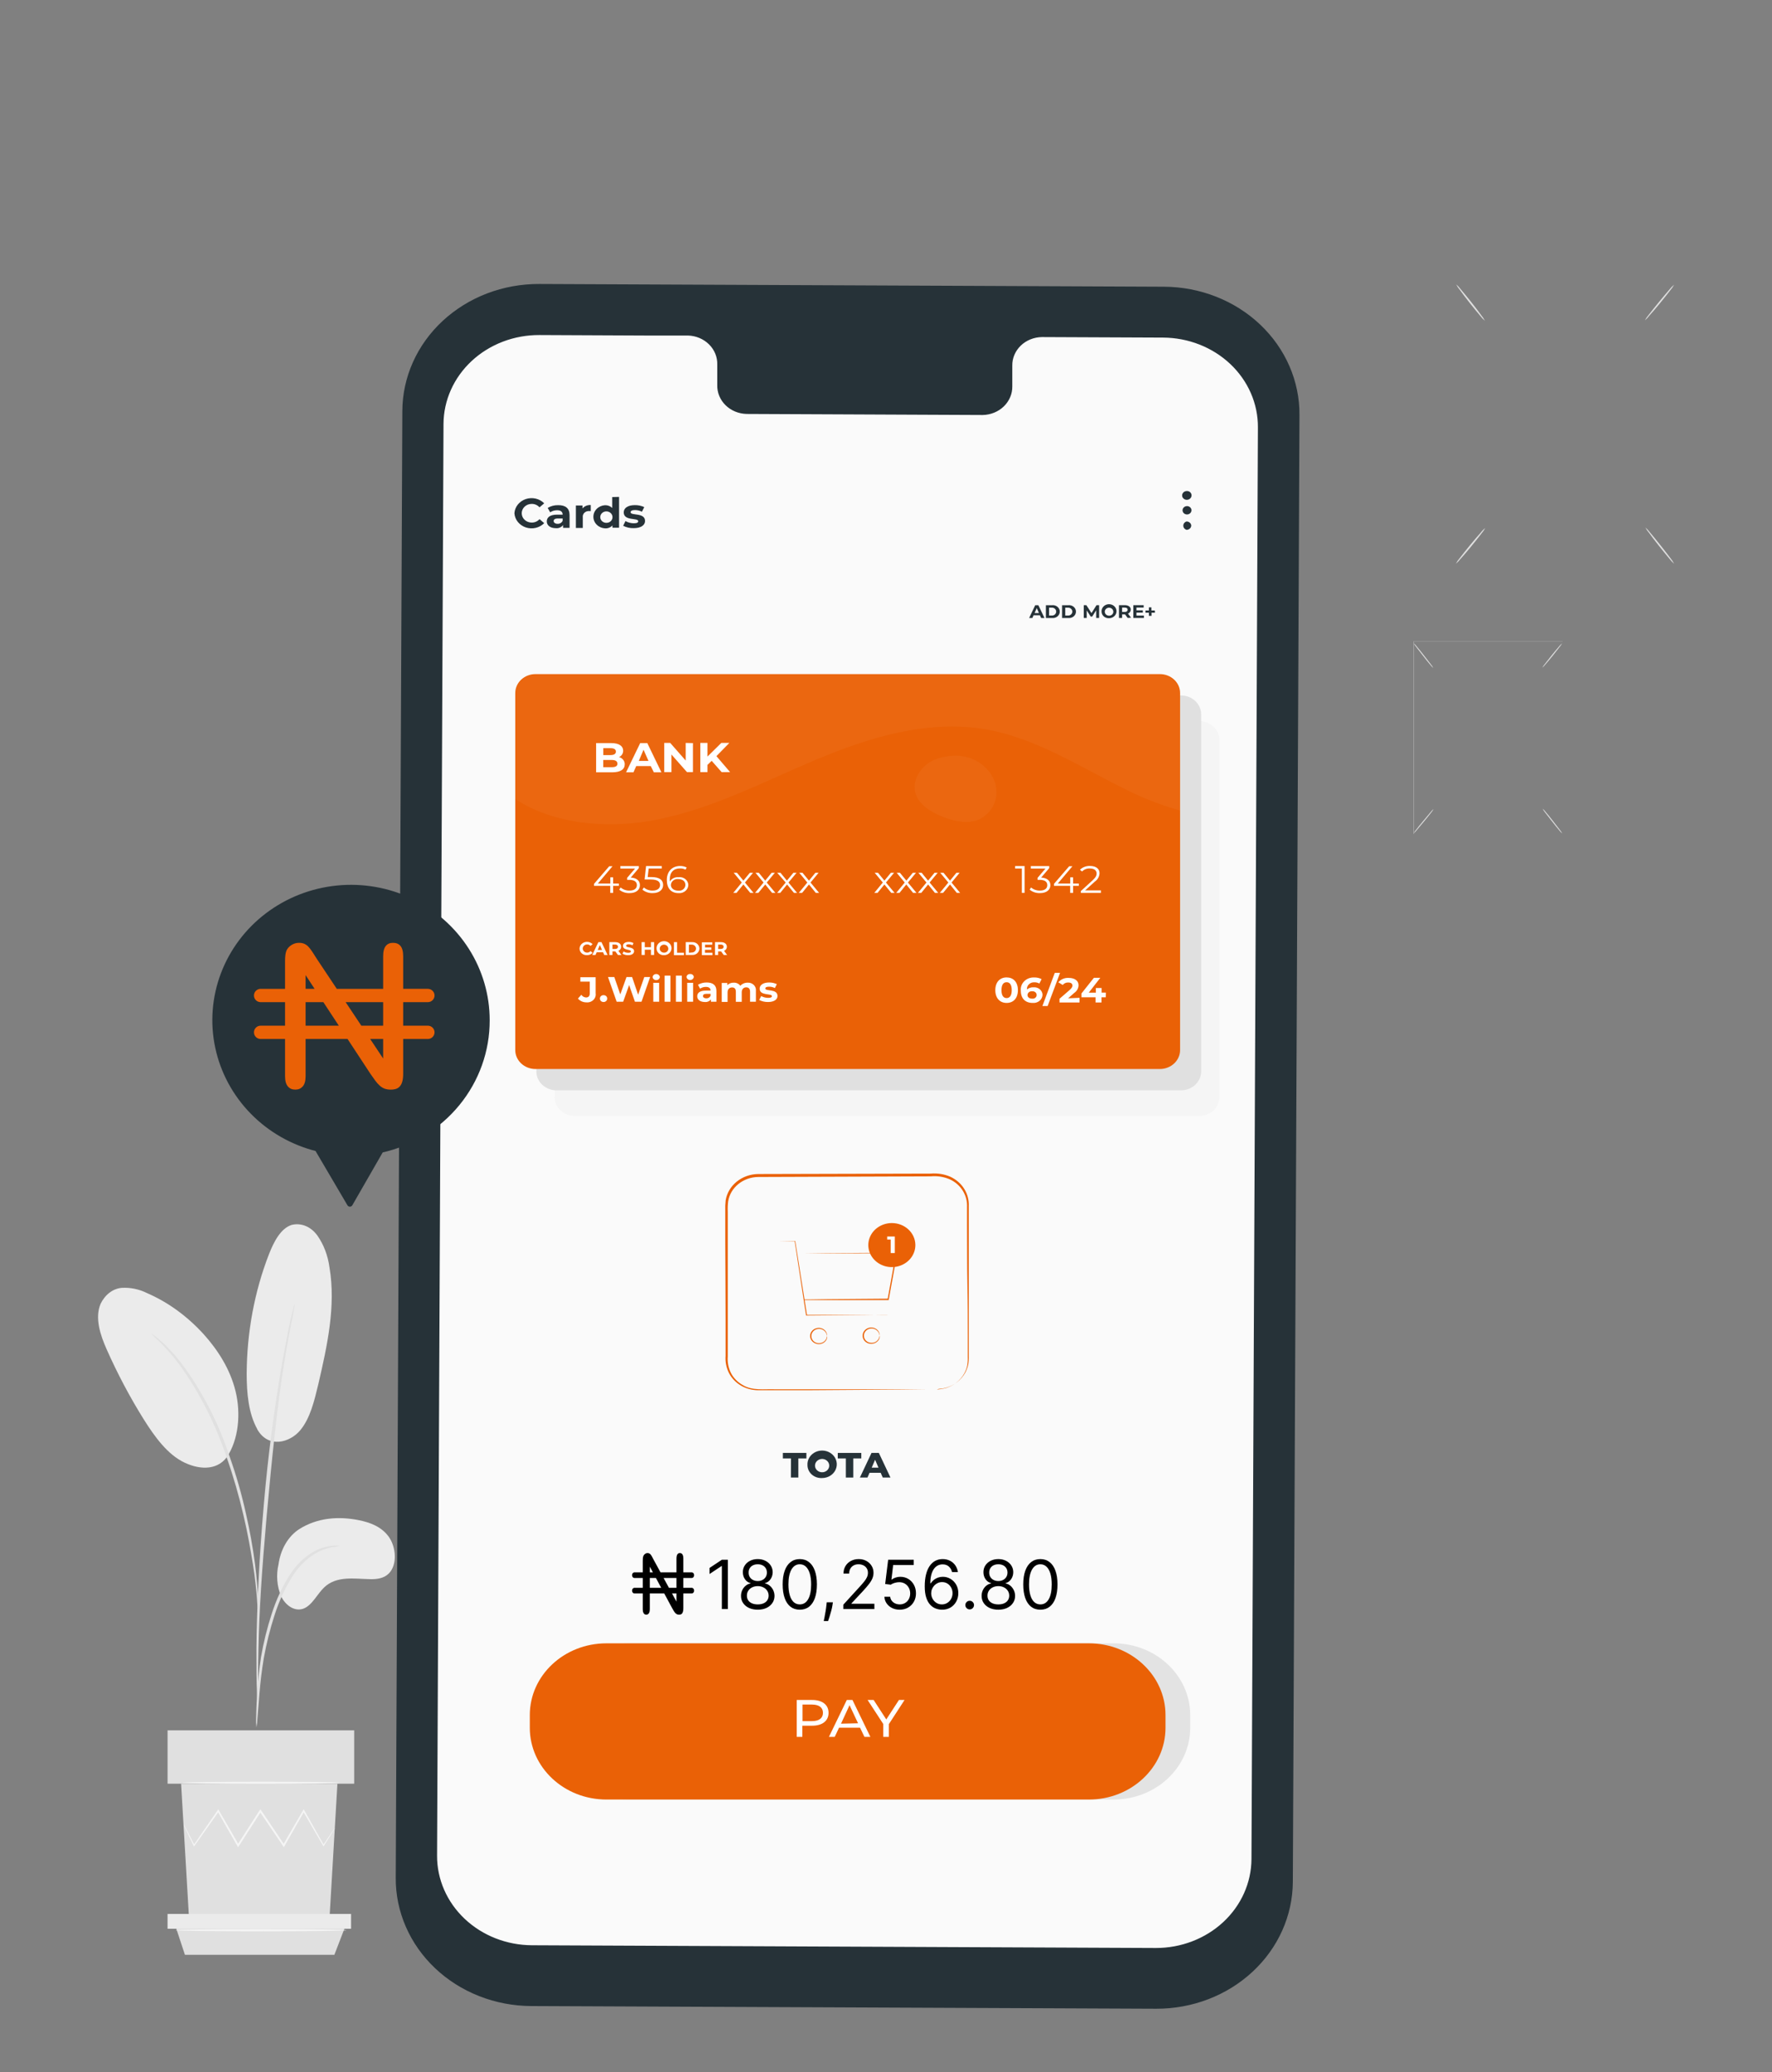 <svg width="314" height="367" viewBox="0 0 314 367" fill="none" xmlns="http://www.w3.org/2000/svg">
<rect x="0" y="0" width="314" height="367" fill="#808080" stroke="none"/>
<g clip-path="url(#clip0_4_431)">
<path d="M276.904 147.721H250.484V113.605H276.904V147.721ZM250.528 147.721H276.904V113.629H250.528V147.721Z" fill="#E0E0E0"/>
<path d="M254.039 143.294C253.906 143.546 253.748 143.776 253.568 143.979C253.254 144.383 252.82 144.928 252.312 145.535C251.803 146.141 251.382 146.655 251.056 147.028C250.892 147.248 250.706 147.442 250.503 147.604C250.637 147.355 250.795 147.128 250.974 146.927C251.282 146.523 251.715 145.978 252.23 145.371C252.745 144.764 253.166 144.251 253.486 143.877C253.649 143.655 253.835 143.458 254.039 143.294Z" fill="#E0E0E0"/>
<path d="M273.343 143.232C273.547 143.402 273.734 143.601 273.902 143.823C274.222 144.204 274.662 144.741 275.158 145.379C275.654 146.017 276.063 146.538 276.364 146.935C276.54 147.142 276.696 147.374 276.829 147.627C276.625 147.463 276.439 147.267 276.276 147.044C275.949 146.655 275.51 146.118 275.02 145.488C274.53 144.858 274.109 144.329 273.808 143.932C273.631 143.722 273.475 143.487 273.343 143.232Z" fill="#E0E0E0"/>
<path d="M273.293 118.266C273.432 118.017 273.592 117.788 273.77 117.581C274.078 117.176 274.511 116.632 274.995 116.025C275.478 115.418 275.931 114.905 276.251 114.523C276.419 114.305 276.606 114.112 276.81 113.948C276.671 114.196 276.511 114.426 276.333 114.632C276.025 115.037 275.592 115.582 275.108 116.188C274.624 116.795 274.172 117.309 273.852 117.682C273.684 117.903 273.497 118.098 273.293 118.266Z" fill="#E0E0E0"/>
<path d="M253.988 118.328C253.788 118.156 253.602 117.957 253.436 117.737C253.109 117.355 252.67 116.819 252.18 116.181C251.69 115.543 251.275 115.021 250.974 114.625C250.797 114.418 250.641 114.186 250.509 113.932C250.71 114.098 250.893 114.294 251.056 114.516C251.382 114.897 251.822 115.441 252.312 116.072C252.801 116.702 253.216 117.231 253.517 117.628C253.699 117.834 253.857 118.069 253.988 118.328Z" fill="#E0E0E0"/>
<path d="M263.189 93.533C262.983 93.897 262.747 94.233 262.485 94.537C262.033 95.128 261.399 95.929 260.683 96.801C259.967 97.672 259.314 98.45 258.799 99.002C258.553 99.325 258.277 99.61 257.976 99.85C258.176 99.483 258.41 99.146 258.673 98.847C259.125 98.255 259.766 97.446 260.482 96.575C261.198 95.704 261.857 94.926 262.366 94.373C262.609 94.049 262.885 93.766 263.189 93.533Z" fill="#E0E0E0"/>
<path d="M291.562 93.44C291.862 93.687 292.136 93.979 292.378 94.311C292.855 94.871 293.502 95.657 294.205 96.544C294.909 97.431 295.537 98.24 295.983 98.839C296.241 99.144 296.468 99.486 296.661 99.858C296.366 99.608 296.094 99.318 295.851 98.995C295.374 98.434 294.727 97.641 294.023 96.754C293.32 95.867 292.686 95.05 292.24 94.42C291.985 94.126 291.757 93.797 291.562 93.44Z" fill="#E0E0E0"/>
<path d="M291.486 56.741C291.682 56.368 291.917 56.029 292.183 55.73C292.642 55.139 293.276 54.337 293.992 53.466C294.708 52.595 295.361 51.817 295.845 51.264C296.092 50.948 296.366 50.663 296.661 50.416C296.463 50.788 296.229 51.128 295.964 51.428C295.512 52.019 294.877 52.82 294.161 53.692C293.446 54.563 292.786 55.349 292.277 55.893C292.039 56.211 291.774 56.495 291.486 56.741Z" fill="#E0E0E0"/>
<path d="M263.132 56.827C262.835 56.58 262.563 56.29 262.322 55.963C261.838 55.403 261.191 54.61 260.488 53.723C259.785 52.836 259.163 52.027 258.717 51.389C258.458 51.086 258.228 50.747 258.033 50.377C258.331 50.621 258.603 50.911 258.843 51.241C259.32 51.801 259.973 52.587 260.677 53.474C261.38 54.361 262.008 55.178 262.454 55.808C262.711 56.113 262.939 56.455 263.132 56.827Z" fill="#E0E0E0"/>
<path d="M52.991 270.87C56.225 268.801 60.031 268.536 63.623 269.268C65.551 269.664 67.56 270.38 68.873 272.177C70.185 273.975 70.436 277.125 68.929 278.674C68.031 279.592 66.781 279.732 65.62 279.708C62.806 279.669 59.685 279.055 57.456 281.155C56.2 282.346 55.321 284.337 53.788 284.921C52.256 285.504 50.598 284.4 49.807 282.727C49.074 280.984 48.913 278.958 49.355 277.071C49.535 275.761 49.957 274.52 50.587 273.444C51.218 272.369 52.041 271.488 52.991 270.87Z" fill="#EBEBEB"/>
<path d="M45.58 253.155C47.558 256.648 51.402 255.489 53.185 253.357C54.969 251.226 55.697 248.129 56.407 245.173C57.971 238.428 59.547 231.356 58.385 224.486C58.106 222.403 57.367 220.456 56.25 218.861C55.686 218.074 54.965 217.485 54.159 217.153C53.353 216.822 52.491 216.758 51.659 216.97C49.725 217.601 48.519 219.958 47.646 222.191C45.084 228.795 43.741 236.024 43.715 243.352C43.715 246.76 44.029 250.354 45.599 253.155" fill="#EBEBEB"/>
<path d="M40.148 258.173C42.296 255.015 42.704 250.393 41.749 246.457C40.795 242.52 38.609 239.136 36.148 236.389C33.217 233.157 29.803 230.668 26.1 229.061C24.669 228.347 23.131 228.023 21.591 228.111C20.824 228.17 20.081 228.458 19.424 228.951C18.768 229.445 18.218 230.128 17.823 230.943C16.768 233.441 17.779 236.467 18.871 238.933C20.8 243.291 23.003 247.453 25.459 251.381C27.437 254.532 29.698 257.644 32.706 259.068C35.714 260.492 38.842 260.328 40.437 257.738" fill="#EBEBEB"/>
<path d="M45.448 305.935C45.551 305.412 45.61 304.878 45.624 304.34C45.718 303.188 45.831 301.734 45.97 300.006C46.143 297.87 46.405 295.746 46.755 293.642C47.221 291.079 47.851 288.566 48.639 286.127C49.41 283.695 50.452 281.409 51.735 279.335C52.783 277.645 54.121 276.266 55.653 275.297C56.69 274.657 57.803 274.229 58.95 274.029C59.375 274.01 59.796 273.932 60.206 273.796C59.774 273.745 59.339 273.745 58.906 273.796C57.717 273.909 56.553 274.286 55.471 274.908C53.858 275.846 52.443 277.236 51.339 278.969C49.999 281.074 48.917 283.412 48.13 285.909C47.323 288.38 46.693 290.934 46.246 293.541C45.914 295.67 45.686 297.821 45.561 299.983C45.448 301.827 45.411 303.321 45.386 304.348C45.362 304.878 45.383 305.41 45.448 305.935Z" fill="#E0E0E0"/>
<path d="M45.687 302.597C45.726 302.341 45.739 302.079 45.725 301.819C45.725 301.267 45.725 300.567 45.725 299.711C45.725 297.875 45.725 295.229 45.8 291.931C45.932 285.388 46.384 278.347 47.263 268.42C48.099 259.084 49.21 248.192 50.403 241.151C50.654 239.548 50.912 238.101 51.151 236.833C51.389 235.565 51.571 234.499 51.779 233.589L52.124 231.628C52.18 231.393 52.214 231.15 52.224 230.904C52.133 231.124 52.063 231.356 52.017 231.597C51.892 232.126 51.728 232.795 51.527 233.62C51.326 234.444 51.1 235.518 50.868 236.809C50.636 238.101 50.322 239.517 50.045 241.12C48.583 249.474 47.484 257.92 46.755 266.42C45.875 276.371 45.499 285.427 45.442 291.985C45.442 295.268 45.442 297.921 45.536 299.765C45.58 300.629 45.612 301.321 45.643 301.874C45.634 302.116 45.648 302.359 45.687 302.597Z" fill="#E0E0E0"/>
<path d="M45.725 285.123C45.773 284.391 45.773 283.654 45.725 282.922C45.656 281.506 45.499 279.459 45.178 276.946C44.79 274.013 44.268 271.109 43.615 268.248C42.846 264.73 41.864 261.289 40.675 257.955C38.63 251.808 35.7 246.172 32.028 241.322C31.393 240.49 30.716 239.711 30 238.988C29.686 238.661 29.409 238.334 29.133 238.078L28.348 237.408C27.875 236.961 27.373 236.563 26.847 236.218C26.759 236.358 28.97 237.969 31.758 241.664C35.309 246.548 38.161 252.147 40.192 258.22C41.357 261.533 42.343 264.937 43.144 268.412C43.91 271.609 44.4 274.55 44.808 277.024C45.216 279.498 45.392 281.537 45.517 282.937C45.54 283.671 45.609 284.402 45.725 285.123Z" fill="#E0E0E0"/>
<path d="M32.091 315.94L33.504 339.926H58.379L59.792 315.94H32.091Z" fill="#E0E0E0"/>
<path d="M62.762 306.487H29.692V315.94H62.762V306.487Z" fill="#E0E0E0"/>
<path d="M29.692 339.008V341.629H31.243H62.21V339.008H29.692Z" fill="#EBEBEB"/>
<path d="M32.769 346.243L31.243 341.629H61.029L59.252 346.243H32.769Z" fill="#E0E0E0"/>
<path d="M59.327 323.782C59.327 323.782 59.327 323.86 59.214 324L58.844 324.615L57.393 326.949L57.33 327.05L57.267 326.941L53.706 320.841H53.914L50.403 326.995L50.297 327.182L50.171 327.003L46.02 320.88H46.258L46.026 321.238L42.308 327.011L42.189 327.205L42.076 327.003L38.566 320.857H38.773L34.452 326.956L34.377 327.065L34.314 326.941C33.749 325.758 33.297 324.809 32.964 324.124L32.618 323.346C32.576 323.263 32.54 323.174 32.512 323.082C32.512 323.082 32.568 323.152 32.656 323.315L33.039 324.039L34.458 326.801H34.327C35.432 325.198 36.876 323.105 38.572 320.631L38.678 320.476L38.779 320.647L42.315 326.762H42.076L45.788 320.981L46.014 320.631L46.133 320.445L46.252 320.623L50.397 326.762H50.165L53.706 320.639L53.807 320.46L53.914 320.639L57.393 326.809H57.267C57.895 325.867 58.41 325.12 58.775 324.568L59.183 323.992C59.271 323.837 59.321 323.774 59.327 323.782Z" fill="#F5F5F5"/>
<path d="M60.137 315.784C60.137 315.893 53.907 315.979 46.221 315.979C38.534 315.979 32.298 315.893 32.298 315.784C32.298 315.675 38.528 315.59 46.221 315.59C53.914 315.59 60.137 315.652 60.137 315.784Z" fill="#F5F5F5"/>
<path d="M61.393 341.886C61.393 341.995 54.623 342.081 46.265 342.081C37.906 342.081 31.136 341.995 31.136 341.886C31.136 341.777 37.912 341.699 46.265 341.699C54.617 341.699 61.393 341.785 61.393 341.886Z" fill="#F5F5F5"/>
<path d="M204.877 355.798L94.14 355.322C90.97 355.309 87.833 354.711 84.91 353.562C81.987 352.414 79.334 350.737 77.104 348.628C74.873 346.519 73.109 344.019 71.912 341.272C70.715 338.524 70.108 335.583 70.127 332.616L71.294 72.781C71.309 69.816 71.947 66.882 73.173 64.147C74.398 61.413 76.188 58.931 78.439 56.843C80.689 54.756 83.357 53.104 86.29 51.981C89.224 50.859 92.364 50.288 95.533 50.301L206.278 50.785C209.447 50.801 212.582 51.402 215.503 52.553C218.424 53.703 221.074 55.381 223.301 57.49C225.529 59.6 227.291 62.099 228.486 64.846C229.681 67.593 230.286 70.533 230.266 73.499L229.091 333.334C229.057 339.316 226.489 345.042 221.949 349.253C217.41 353.465 211.27 355.819 204.877 355.798Z" fill="#263238"/>
<path d="M206.086 59.797L184.616 59.704C183.915 59.715 183.224 59.855 182.582 60.117C181.939 60.378 181.358 60.755 180.872 61.227C180.386 61.699 180.004 62.256 179.747 62.866C179.491 63.476 179.366 64.128 179.38 64.783V68.427C179.402 69.75 178.863 71.027 177.882 71.979C176.901 72.931 175.556 73.48 174.143 73.507L132.287 73.32C131.587 73.302 130.898 73.156 130.258 72.89C129.619 72.623 129.042 72.241 128.56 71.766C128.079 71.291 127.702 70.731 127.451 70.119C127.201 69.508 127.082 68.856 127.1 68.201V64.557C127.134 63.234 126.607 61.952 125.633 60.991C124.66 60.03 123.32 59.469 121.906 59.431H114.352L95.566 59.345C93.347 59.336 91.147 59.736 89.093 60.522C87.038 61.308 85.17 62.465 83.593 63.928C82.017 65.39 80.764 67.128 79.905 69.044C79.047 70.959 78.6 73.014 78.59 75.091L77.448 328.683C77.43 332.875 79.192 336.901 82.345 339.877C85.499 342.854 89.787 344.536 94.266 344.554L204.785 345.038C209.267 345.055 213.573 343.406 216.756 340.453C219.939 337.501 221.739 333.486 221.761 329.292L222.904 75.7C222.917 73.621 222.492 71.561 221.654 69.637C220.816 67.713 219.58 65.962 218.018 64.485C216.456 63.008 214.598 61.834 212.551 61.03C210.503 60.225 208.307 59.806 206.086 59.797Z" fill="#FAFAFA"/>
<path d="M211.139 87.716C211.147 87.874 211.104 88.03 211.015 88.164C210.926 88.298 210.796 88.404 210.642 88.468C210.487 88.531 210.316 88.55 210.15 88.52C209.984 88.49 209.832 88.415 209.713 88.302C209.595 88.19 209.515 88.047 209.485 87.891C209.456 87.736 209.477 87.576 209.546 87.432C209.616 87.288 209.73 87.167 209.875 87.086C210.019 87.004 210.187 86.965 210.355 86.975C210.564 86.977 210.763 87.056 210.91 87.195C211.057 87.333 211.139 87.521 211.139 87.716Z" fill="#263238"/>
<path d="M211.131 90.385C211.131 90.531 211.084 90.674 210.997 90.796C210.91 90.918 210.786 91.013 210.642 91.069C210.497 91.126 210.338 91.14 210.184 91.112C210.03 91.083 209.889 91.012 209.778 90.909C209.668 90.805 209.592 90.673 209.562 90.529C209.531 90.385 209.547 90.236 209.607 90.101C209.667 89.965 209.768 89.85 209.898 89.768C210.029 89.687 210.182 89.643 210.338 89.643C210.549 89.643 210.75 89.721 210.899 89.86C211.047 89.999 211.131 90.188 211.131 90.385Z" fill="#263238"/>
<path d="M211.089 93.069C211.089 93.276 211.001 93.474 210.845 93.62C210.688 93.767 210.476 93.849 210.255 93.849C210.088 93.798 209.943 93.698 209.84 93.565C209.737 93.432 209.682 93.272 209.682 93.108C209.682 92.943 209.737 92.783 209.84 92.65C209.943 92.517 210.088 92.418 210.255 92.366C210.463 92.365 210.663 92.437 210.817 92.567C210.971 92.697 211.068 92.876 211.089 93.069Z" fill="#263238"/>
<path d="M212.498 127.721H101.861C99.881 127.721 98.276 129.223 98.276 131.076V194.311C98.276 196.164 99.881 197.666 101.861 197.666H212.498C214.478 197.666 216.083 196.164 216.083 194.311V131.076C216.083 129.223 214.478 127.721 212.498 127.721Z" fill="#F5F5F5"/>
<path d="M209.263 123.18H98.626C96.646 123.18 95.041 124.682 95.041 126.535V189.769C95.041 191.622 96.646 193.124 98.626 193.124H209.263C211.243 193.124 212.848 191.622 212.848 189.769V126.535C212.848 124.682 211.243 123.18 209.263 123.18Z" fill="#E0E0E0"/>
<path d="M184.274 108.979H183.148L182.94 109.463H182.365L183.44 107.2H183.999L185.083 109.463H184.491L184.274 108.979ZM184.099 108.581L183.715 107.715L183.332 108.581H184.099Z" fill="#263238"/>
<path d="M185.333 107.2H186.433C186.604 107.181 186.777 107.196 186.941 107.244C187.105 107.293 187.256 107.373 187.385 107.48C187.513 107.587 187.616 107.718 187.686 107.865C187.757 108.011 187.793 108.17 187.793 108.331C187.793 108.492 187.757 108.651 187.686 108.798C187.616 108.944 187.513 109.076 187.385 109.182C187.256 109.289 187.105 109.37 186.941 109.418C186.777 109.466 186.604 109.481 186.433 109.463H185.333V107.2ZM186.408 109.033C186.607 109.033 186.798 108.959 186.939 108.828C187.08 108.696 187.159 108.517 187.159 108.331C187.159 108.145 187.08 107.966 186.939 107.835C186.798 107.703 186.607 107.629 186.408 107.629H185.9V109.033H186.408Z" fill="#263238"/>
<path d="M188.201 107.2H189.302C189.472 107.181 189.645 107.196 189.809 107.244C189.973 107.293 190.124 107.373 190.253 107.48C190.381 107.587 190.484 107.718 190.555 107.865C190.625 108.011 190.661 108.17 190.661 108.331C190.661 108.492 190.625 108.651 190.555 108.798C190.484 108.944 190.381 109.076 190.253 109.182C190.124 109.289 189.973 109.37 189.809 109.418C189.645 109.466 189.472 109.481 189.302 109.463H188.201V107.2ZM189.268 109.033C189.467 109.033 189.658 108.959 189.799 108.828C189.94 108.696 190.019 108.517 190.019 108.331C190.019 108.145 189.94 107.966 189.799 107.835C189.658 107.703 189.467 107.629 189.268 107.629H188.76V109.033H189.268Z" fill="#263238"/>
<path d="M194.246 109.455V108.097L193.529 109.213H193.279L192.57 108.128V109.455H192.045V107.192H192.504L193.412 108.596L194.305 107.192H194.763V109.455H194.246Z" fill="#263238"/>
<path d="M195.197 108.331C195.182 108.083 195.246 107.837 195.383 107.624C195.519 107.411 195.72 107.241 195.961 107.136C196.201 107.031 196.47 106.996 196.732 107.036C196.994 107.076 197.237 107.188 197.43 107.358C197.623 107.529 197.757 107.749 197.814 107.992C197.872 108.234 197.851 108.487 197.753 108.718C197.655 108.949 197.486 109.147 197.266 109.286C197.047 109.426 196.788 109.501 196.522 109.501C196.352 109.51 196.182 109.486 196.022 109.431C195.862 109.376 195.716 109.291 195.592 109.182C195.468 109.072 195.369 108.941 195.301 108.794C195.233 108.648 195.198 108.49 195.197 108.331ZM197.281 108.331C197.278 108.191 197.231 108.056 197.145 107.941C197.06 107.826 196.94 107.738 196.801 107.686C196.663 107.635 196.51 107.623 196.364 107.652C196.218 107.681 196.085 107.75 195.98 107.85C195.876 107.95 195.805 108.076 195.777 108.214C195.749 108.351 195.765 108.493 195.823 108.622C195.881 108.751 195.978 108.861 196.103 108.938C196.227 109.015 196.373 109.057 196.522 109.057C196.624 109.059 196.725 109.042 196.819 109.006C196.914 108.97 196.999 108.916 197.07 108.848C197.141 108.78 197.197 108.699 197.233 108.61C197.269 108.521 197.286 108.426 197.281 108.331Z" fill="#263238"/>
<path d="M199.824 109.455L199.357 108.823H198.84V109.455H198.282V107.192H199.324C199.974 107.192 200.375 107.504 200.375 107.972C200.376 108.124 200.33 108.272 200.243 108.4C200.155 108.527 200.03 108.628 199.883 108.69L200.425 109.416L199.824 109.455ZM199.299 107.613H198.84V108.394H199.299C199.641 108.394 199.808 108.245 199.808 107.996C199.808 107.746 199.641 107.621 199.299 107.621V107.613Z" fill="#263238"/>
<path d="M202.701 109.041V109.455H200.825V107.192H202.659V107.613H201.383V108.105H202.509V108.511H201.383V109.033L202.701 109.041Z" fill="#263238"/>
<path d="M204.66 108.526H204.052V109.08H203.585V108.526H202.984V108.136H203.585V107.582H204.027V108.136H204.635L204.66 108.526Z" fill="#263238"/>
<path d="M91.155 90.907C91.192 90.35 91.402 89.814 91.761 89.368C92.12 88.921 92.611 88.583 93.174 88.396C93.737 88.209 94.346 88.181 94.925 88.315C95.505 88.449 96.029 88.74 96.433 89.152L95.6 89.862C95.433 89.668 95.222 89.513 94.983 89.408C94.743 89.302 94.481 89.249 94.216 89.253C93.747 89.253 93.297 89.427 92.966 89.738C92.634 90.048 92.448 90.469 92.448 90.907C92.448 91.346 92.634 91.767 92.966 92.077C93.297 92.387 93.747 92.561 94.216 92.561C94.481 92.565 94.743 92.512 94.983 92.407C95.222 92.301 95.433 92.146 95.6 91.953L96.433 92.663C96.029 93.074 95.505 93.365 94.925 93.499C94.346 93.634 93.737 93.606 93.174 93.419C92.611 93.231 92.12 92.894 91.761 92.447C91.402 92.001 91.192 91.465 91.155 90.907Z" fill="#263238"/>
<path d="M100.928 91.227V93.498H99.777V92.999C99.636 93.192 99.441 93.346 99.213 93.444C98.985 93.541 98.733 93.579 98.484 93.552C97.484 93.552 96.892 93.037 96.892 92.351C96.892 91.664 97.426 91.157 98.718 91.157H99.702C99.702 90.665 99.385 90.377 98.718 90.377C98.278 90.374 97.849 90.502 97.492 90.743L97.05 89.963C97.597 89.635 98.236 89.466 98.885 89.479C100.194 89.456 100.928 90.026 100.928 91.227ZM99.702 92.242V91.836H98.868C98.293 91.836 98.109 92.031 98.109 92.296C98.109 92.561 98.376 92.78 98.81 92.78C99 92.788 99.188 92.74 99.347 92.644C99.507 92.547 99.631 92.407 99.702 92.242Z" fill="#263238"/>
<path d="M104.68 89.456V90.525H104.404C104.248 90.512 104.09 90.532 103.943 90.584C103.795 90.636 103.662 90.718 103.553 90.824C103.444 90.931 103.363 91.058 103.314 91.198C103.265 91.338 103.25 91.487 103.271 91.633V93.513H102.045V89.534H103.22V90.057C103.393 89.853 103.616 89.692 103.871 89.587C104.125 89.483 104.403 89.438 104.68 89.456Z" fill="#263238"/>
<path d="M109.699 88.013V93.474H108.532V93.069C108.368 93.244 108.163 93.382 107.933 93.471C107.703 93.561 107.454 93.599 107.206 93.584C106.649 93.552 106.126 93.322 105.744 92.941C105.361 92.561 105.148 92.058 105.148 91.535C105.148 91.013 105.361 90.51 105.744 90.13C106.126 89.749 106.649 89.519 107.206 89.487C107.443 89.478 107.68 89.517 107.9 89.6C108.12 89.684 108.318 89.81 108.482 89.971V88.044L109.699 88.013ZM108.532 91.508C108.514 91.312 108.435 91.124 108.306 90.969C108.176 90.814 108 90.697 107.801 90.634C107.602 90.57 107.387 90.562 107.183 90.611C106.979 90.66 106.794 90.764 106.652 90.909C106.51 91.055 106.416 91.236 106.382 91.43C106.348 91.625 106.375 91.825 106.461 92.005C106.546 92.185 106.686 92.338 106.862 92.445C107.039 92.552 107.246 92.609 107.456 92.608C107.607 92.61 107.756 92.582 107.894 92.526C108.032 92.47 108.156 92.388 108.257 92.284C108.359 92.18 108.436 92.057 108.483 91.923C108.531 91.79 108.547 91.648 108.532 91.508Z" fill="#263238"/>
<path d="M110.424 93.131L110.833 92.296C111.281 92.55 111.794 92.685 112.317 92.686C112.884 92.686 113.093 92.546 113.093 92.32C113.093 91.672 110.525 92.32 110.525 90.759C110.525 89.979 111.258 89.472 112.492 89.472C113.071 89.459 113.643 89.579 114.16 89.823L113.751 90.642C113.377 90.446 112.955 90.344 112.526 90.346C111.975 90.346 111.742 90.509 111.742 90.72C111.742 91.399 114.302 90.72 114.302 92.281C114.302 93.022 113.568 93.545 112.301 93.545C111.647 93.565 110.999 93.423 110.424 93.131Z" fill="#263238"/>
<path d="M140.158 258.325H138.724V257.35H142.893V258.325H141.467V261.712H140.149L140.158 258.325Z" fill="#263238"/>
<path d="M143.084 259.527C143.049 259.039 143.172 258.553 143.436 258.132C143.7 257.71 144.093 257.373 144.565 257.163C145.037 256.954 145.565 256.882 146.081 256.957C146.596 257.033 147.076 257.251 147.457 257.585C147.839 257.919 148.104 258.352 148.218 258.829C148.333 259.306 148.291 259.804 148.099 260.258C147.907 260.712 147.573 261.102 147.142 261.377C146.71 261.651 146.2 261.798 145.677 261.797C145.346 261.816 145.013 261.772 144.7 261.667C144.388 261.561 144.101 261.397 143.858 261.185C143.615 260.972 143.422 260.716 143.289 260.43C143.156 260.145 143.086 259.838 143.084 259.527ZM146.937 259.527C146.922 259.297 146.836 259.077 146.689 258.892C146.542 258.708 146.341 258.568 146.11 258.49C145.879 258.411 145.628 258.398 145.389 258.451C145.15 258.504 144.933 258.621 144.764 258.788C144.595 258.956 144.483 259.165 144.44 259.392C144.397 259.618 144.426 259.851 144.523 260.063C144.62 260.274 144.781 260.454 144.986 260.58C145.192 260.707 145.432 260.775 145.677 260.775C145.85 260.777 146.02 260.745 146.179 260.682C146.337 260.618 146.48 260.525 146.598 260.408C146.716 260.291 146.807 260.152 146.866 260.001C146.924 259.849 146.948 259.688 146.937 259.527Z" fill="#263238"/>
<path d="M149.888 258.325H148.454V257.35H152.623V258.325H151.197V261.712H149.888V258.325Z" fill="#263238"/>
<path d="M156.058 260.869H154.082L153.715 261.712H152.373L154.432 257.35H155.733L157.793 261.712H156.425L156.058 260.869ZM155.666 259.956L155.066 258.559L154.466 259.956H155.666Z" fill="#263238"/>
<g opacity="0.3">
<path opacity="0.3" d="M197.331 291.074H111.834C104.337 291.074 98.259 296.761 98.259 303.777V306.04C98.259 313.055 104.337 318.743 111.834 318.743H197.331C204.828 318.743 210.905 313.055 210.905 306.04V303.777C210.905 296.761 204.828 291.074 197.331 291.074Z" fill="black"/>
</g>
<path d="M192.954 291.074H107.456C99.959 291.074 93.882 296.761 93.882 303.777V306.04C93.882 313.055 99.959 318.743 107.456 318.743H192.954C200.451 318.743 206.528 313.055 206.528 306.04V303.777C206.528 296.761 200.451 291.074 192.954 291.074Z" fill="#EA6106"/>
<path d="M146.82 303.387C146.82 304.807 145.727 305.665 143.91 305.665H142.176V307.647H141.183V301.108H143.91C145.727 301.108 146.82 301.966 146.82 303.387ZM145.828 303.387C145.828 302.45 145.152 301.92 143.876 301.92H142.209V304.854H143.876C145.152 304.854 145.828 304.323 145.828 303.387Z" fill="white"/>
<path d="M152.398 306.016H148.679L147.912 307.647H146.886L150.055 301.108H151.055L154.232 307.647H153.182L152.398 306.016ZM152.048 305.236L150.539 302.029L149.029 305.306L152.048 305.236Z" fill="white"/>
<path d="M157.509 305.384V307.647H156.517V305.368L153.74 301.108H154.808L157.05 304.557L159.293 301.108H160.286L157.509 305.384Z" fill="white"/>
<path d="M165.997 246.129C166.524 246.094 167.047 246.01 167.556 245.88C168.998 245.444 170.196 244.494 170.892 243.234C171.124 242.802 171.295 242.343 171.4 241.869C171.487 241.34 171.517 240.804 171.492 240.269C171.492 239.141 171.492 237.915 171.492 236.594C171.492 233.949 171.492 230.945 171.425 227.629C171.358 224.313 171.383 220.669 171.358 216.759C171.358 215.784 171.358 214.793 171.358 213.779C171.406 212.78 171.149 211.789 170.616 210.923C170.072 210.033 169.252 209.317 168.265 208.871C167.22 208.431 166.07 208.256 164.93 208.364L134.388 208.473C133.079 208.48 131.816 208.926 130.828 209.729C129.851 210.521 129.212 211.615 129.027 212.811C128.954 213.412 128.931 214.017 128.96 214.621V216.447C128.96 217.664 128.96 218.874 128.96 220.068C128.96 224.843 128.96 229.431 128.96 233.855C128.96 236.048 128.96 238.194 128.96 240.269C128.877 241.271 129.069 242.275 129.518 243.188C129.97 244.059 130.679 244.79 131.561 245.294C133.296 246.387 135.43 245.997 137.348 246.075H142.918H159.735H164.305H165.497H165.897H165.497H164.305L159.735 246.129L142.918 246.246H137.348H134.38C133.319 246.247 132.278 245.977 131.37 245.466C130.426 244.929 129.667 244.149 129.185 243.219C128.705 242.262 128.495 241.206 128.576 240.152C128.576 238.077 128.576 235.931 128.576 233.738C128.576 229.345 128.535 224.734 128.518 219.951C128.518 218.757 128.518 217.547 128.518 216.33C128.518 215.729 128.518 215.113 128.518 214.504C128.495 213.879 128.517 213.254 128.585 212.632C128.79 211.341 129.482 210.162 130.536 209.308C131.603 208.441 132.966 207.959 134.38 207.95L164.913 207.872C166.104 207.769 167.303 207.96 168.39 208.426C169.441 208.908 170.312 209.675 170.892 210.626C171.451 211.549 171.72 212.602 171.667 213.662C171.667 214.668 171.667 215.667 171.667 216.642C171.667 220.544 171.667 224.188 171.667 227.512V236.477C171.667 237.796 171.667 239.021 171.667 240.152C171.688 240.701 171.649 241.25 171.55 241.791C171.43 242.275 171.249 242.744 171.008 243.188C170.645 243.828 170.148 244.392 169.546 244.848C168.945 245.304 168.251 245.642 167.506 245.841C167.122 245.939 166.728 245.996 166.331 246.012L165.997 246.129Z" fill="#EA6106"/>
<path d="M157.392 232.888H157.109H156.275L153.215 232.927L142.918 233.013H142.834V232.935C142.751 232.428 142.667 231.889 142.584 231.374C141.867 226.692 141.233 222.541 140.816 219.818L140.883 219.865H138.132H137.406C137.32 219.877 137.233 219.877 137.148 219.865H137.406H138.132L140.875 219.818H140.925V219.873C141.358 222.588 142.017 226.755 142.759 231.421C142.843 231.967 142.926 232.506 143.009 232.982L142.909 232.904H153.198H157.101L157.392 232.888Z" fill="#EA6106"/>
<path d="M142.484 230.165H142.768H143.601L146.703 230.118L157.384 230.032L157.292 230.102C157.601 228.417 157.926 226.599 158.268 224.71C158.451 223.743 158.618 222.791 158.785 221.886L158.885 221.987L146.294 222.026H141.55H142.559L146.286 221.979L158.876 221.878H158.985V221.979C158.818 222.892 158.651 223.844 158.468 224.812C158.126 226.7 157.793 228.518 157.484 230.204V230.274H157.409H146.728H142.559L142.484 230.165Z" fill="#EA6106"/>
<path d="M146.561 236.641C146.561 236.641 146.561 236.524 146.478 236.321C146.383 236.04 146.196 235.795 145.944 235.619C145.787 235.511 145.606 235.435 145.414 235.398C145.223 235.36 145.025 235.362 144.834 235.402C144.643 235.442 144.464 235.521 144.308 235.631C144.153 235.742 144.024 235.883 143.931 236.044C143.838 236.205 143.784 236.383 143.771 236.566C143.758 236.748 143.787 236.931 143.856 237.103C143.925 237.274 144.033 237.429 144.171 237.558C144.31 237.687 144.477 237.787 144.66 237.85C144.875 237.921 145.105 237.942 145.33 237.91C145.555 237.879 145.769 237.797 145.953 237.671C146.205 237.497 146.39 237.251 146.478 236.969C146.545 236.766 146.545 236.641 146.561 236.641C146.59 236.754 146.59 236.872 146.561 236.984C146.493 237.293 146.31 237.57 146.044 237.765C145.846 237.914 145.611 238.014 145.36 238.055C145.109 238.096 144.851 238.077 144.61 237.999C144.305 237.903 144.039 237.721 143.849 237.478C143.66 237.235 143.555 236.942 143.551 236.641C143.55 236.345 143.648 236.056 143.83 235.814C144.012 235.573 144.27 235.39 144.569 235.291C144.767 235.22 144.98 235.191 145.192 235.204C145.404 235.217 145.611 235.273 145.797 235.368C145.984 235.463 146.147 235.594 146.275 235.753C146.402 235.912 146.491 236.095 146.536 236.29C146.577 236.403 146.585 236.524 146.561 236.641Z" fill="#EA6106"/>
<path d="M155.875 236.579C155.875 236.579 155.875 236.454 155.791 236.251C155.698 235.972 155.511 235.728 155.258 235.556C155.072 235.431 154.856 235.351 154.629 235.322C154.402 235.293 154.172 235.318 153.957 235.393C153.699 235.487 153.477 235.652 153.321 235.867C153.164 236.081 153.081 236.335 153.082 236.594C153.083 236.853 153.17 237.106 153.329 237.318C153.489 237.53 153.714 237.691 153.974 237.78C154.187 237.854 154.417 237.877 154.643 237.847C154.869 237.817 155.083 237.735 155.266 237.609C155.517 237.428 155.703 237.181 155.8 236.898C155.858 236.696 155.858 236.579 155.875 236.579C155.904 236.689 155.904 236.804 155.875 236.914C155.807 237.223 155.623 237.5 155.358 237.694C155.134 237.869 154.861 237.98 154.572 238.013C154.282 238.047 153.989 238.003 153.726 237.885C153.462 237.768 153.241 237.583 153.087 237.351C152.933 237.119 152.853 236.851 152.856 236.579C152.856 236.282 152.954 235.992 153.136 235.749C153.318 235.506 153.576 235.322 153.874 235.221C154.114 235.139 154.373 235.117 154.625 235.155C154.878 235.193 155.115 235.291 155.316 235.439C155.583 235.634 155.769 235.91 155.841 236.22C155.884 236.335 155.896 236.458 155.875 236.579Z" fill="#EA6106"/>
<path d="M162.203 220.481C162.215 221.255 161.98 222.015 161.529 222.664C161.078 223.312 160.431 223.821 159.671 224.124C158.91 224.428 158.07 224.513 157.257 224.369C156.445 224.225 155.697 223.857 155.108 223.314C154.519 222.771 154.116 222.076 153.95 221.317C153.785 220.559 153.864 219.772 154.177 219.056C154.491 218.34 155.025 217.727 155.712 217.296C156.399 216.865 157.207 216.635 158.034 216.635C159.13 216.634 160.182 217.038 160.962 217.758C161.742 218.478 162.188 219.456 162.203 220.481Z" fill="#EA6106"/>
<path d="M158.56 219.014V221.948H157.834V219.561H157.209V219.014H158.56Z" fill="white"/>
<path d="M205.527 119.403H94.891C92.911 119.403 91.305 120.905 91.305 122.758V185.993C91.305 187.846 92.911 189.348 94.891 189.348H205.527C207.508 189.348 209.113 187.846 209.113 185.993V122.758C209.113 120.905 207.508 119.403 205.527 119.403Z" fill="#EA6106"/>
<path d="M110.7 135.384C110.7 136.281 109.941 136.796 108.49 136.796H105.63V131.623H108.332C109.716 131.623 110.425 132.161 110.425 132.965C110.43 133.2 110.364 133.432 110.235 133.634C110.105 133.836 109.916 133.999 109.691 134.104C109.989 134.179 110.25 134.347 110.433 134.579C110.617 134.812 110.71 135.095 110.7 135.384ZM106.906 132.52V133.745H108.173C108.799 133.745 109.14 133.534 109.14 133.129C109.14 132.723 108.799 132.52 108.173 132.52H106.906ZM109.407 135.259C109.407 134.822 109.049 134.611 108.39 134.611H106.898V135.891H108.39C109.057 135.891 109.416 135.703 109.416 135.259H109.407Z" fill="white"/>
<path d="M115.311 135.688H112.742L112.251 136.796H110.941L113.443 131.623H114.702L117.203 136.796H115.861L115.311 135.688ZM114.91 134.775L114.035 132.793L113.201 134.775H114.91Z" fill="white"/>
<path d="M122.79 131.623V136.765H121.739L118.979 133.643V136.765H117.704V131.591H118.762L121.506 134.712V131.591L122.79 131.623Z" fill="white"/>
<path d="M126.108 134.759L125.366 135.485V136.765H124.099V131.591H125.366V134.002L127.818 131.591H129.235L126.95 133.932L129.377 136.765H127.876L126.108 134.759Z" fill="white"/>
<path d="M109.666 156.904H108.649V158.152H108.132V156.904H105.263V156.553L107.956 153.431H108.54L105.939 156.498H108.148V155.398H108.649V156.498H109.666V156.904Z" fill="white"/>
<path d="M113.393 156.787C113.393 157.567 112.776 158.191 111.55 158.191C110.881 158.214 110.228 157.996 109.724 157.583L109.983 157.192C110.407 157.563 110.97 157.762 111.55 157.746C112.384 157.746 112.859 157.38 112.859 156.787C112.859 156.194 112.426 155.843 111.483 155.843H111.125V155.491L112.534 153.845H109.933V153.408H113.201V153.759L111.767 155.445C112.851 155.491 113.393 156.03 113.393 156.787Z" fill="white"/>
<path d="M117.503 156.755C117.503 157.536 116.895 158.191 115.661 158.191C114.991 158.214 114.338 157.996 113.835 157.583L114.093 157.192C114.514 157.563 115.075 157.762 115.652 157.746C116.486 157.746 116.97 157.348 116.97 156.771C116.97 156.194 116.561 155.78 115.302 155.78H114.227L114.485 153.4H117.262V153.837H114.944L114.769 155.351H115.419C116.92 155.351 117.503 155.913 117.503 156.755Z" fill="white"/>
<path d="M121.973 156.732C121.97 156.937 121.922 157.14 121.832 157.327C121.741 157.513 121.611 157.681 121.448 157.818C121.285 157.955 121.093 158.059 120.885 158.123C120.677 158.188 120.457 158.211 120.238 158.191C118.888 158.191 118.162 157.317 118.162 155.85C118.162 154.383 119.104 153.392 120.48 153.392C120.898 153.377 121.312 153.466 121.681 153.65L121.472 154.04C121.173 153.882 120.832 153.807 120.488 153.822C119.388 153.822 118.687 154.477 118.687 155.765C118.68 155.895 118.68 156.025 118.687 156.155C118.837 155.898 119.063 155.687 119.339 155.548C119.614 155.41 119.927 155.349 120.238 155.374C120.449 155.348 120.663 155.363 120.868 155.419C121.072 155.474 121.261 155.569 121.424 155.696C121.587 155.824 121.72 155.982 121.815 156.16C121.909 156.339 121.963 156.533 121.973 156.732ZM121.456 156.732C121.456 156.108 120.964 155.71 120.18 155.71C120.021 155.693 119.859 155.706 119.706 155.75C119.552 155.794 119.41 155.866 119.288 155.964C119.166 156.061 119.067 156.181 118.996 156.316C118.926 156.451 118.886 156.598 118.879 156.748C118.879 157.271 119.338 157.762 120.213 157.762C120.368 157.78 120.524 157.767 120.673 157.724C120.821 157.681 120.959 157.609 121.076 157.514C121.193 157.418 121.287 157.301 121.353 157.169C121.418 157.037 121.453 156.893 121.456 156.748V156.732Z" fill="white"/>
<path d="M132.945 158.152L131.728 156.662L130.511 158.152H129.935L131.445 156.318L130.002 154.586H130.586L131.728 155.983L132.879 154.586H133.446L132.003 156.318L133.529 158.152H132.945Z" fill="white"/>
<path d="M136.814 158.152L135.605 156.662L134.38 158.152H133.796L135.305 156.318L133.871 154.586H134.455L135.597 155.983L136.739 154.586H137.306L135.872 156.318L137.398 158.152H136.814Z" fill="white"/>
<path d="M140.691 158.152L139.474 156.662L138.257 158.152H137.715L139.224 156.318L137.715 154.586H138.298L139.441 155.983L140.591 154.586H141.158L139.716 156.318L141.242 158.152H140.691Z" fill="white"/>
<path d="M144.56 158.152L143.351 156.662L142.134 158.152H141.55L143.059 156.318L141.625 154.586H142.201L143.351 155.983L144.493 154.586H145.06L143.626 156.318L145.144 158.152H144.56Z" fill="white"/>
<path d="M157.934 158.152L156.717 156.662L155.5 158.152H154.924L156.433 156.318L154.991 154.586H155.575L156.717 155.983L157.868 154.586H158.435L156.992 156.318L158.518 158.152H157.934Z" fill="white"/>
<path d="M161.803 158.152L160.594 156.662L159.393 158.152H158.81L160.319 156.318L158.885 154.586H159.46L160.611 155.983L161.753 154.586H162.32L160.886 156.318L162.403 158.152H161.803Z" fill="white"/>
<path d="M165.672 158.152L164.463 156.662L163.246 158.152H162.662L164.171 156.318L162.729 154.586H163.312L164.455 155.983L165.605 154.586H166.164L164.73 156.318L166.256 158.152H165.672Z" fill="white"/>
<path d="M169.549 158.152L168.34 156.662L167.114 158.152H166.539L168.048 156.318L166.606 154.586H167.189L168.34 155.983L169.482 154.586H170.049L168.615 156.318L170.133 158.152H169.549Z" fill="white"/>
<path d="M181.556 153.4V158.152H181.072V153.837H179.88V153.4H181.556Z" fill="white"/>
<path d="M186.125 156.787C186.125 157.567 185.508 158.191 184.282 158.191C183.613 158.214 182.96 157.996 182.456 157.583L182.706 157.192C183.134 157.563 183.7 157.762 184.282 157.746C185.116 157.746 185.583 157.38 185.583 156.787C185.583 156.194 185.158 155.843 184.216 155.843H183.857V155.491L185.258 153.845H182.665V153.408H185.925V153.759L184.491 155.445C185.583 155.491 186.125 156.03 186.125 156.787Z" fill="white"/>
<path d="M191.169 156.904H190.152V158.152H189.635V156.904H186.767V156.553L189.46 153.431H190.036L187.442 156.498H189.644V155.398H190.152V156.498H191.169V156.904Z" fill="white"/>
<path d="M195.088 157.715V158.152H191.528V157.832L193.638 155.897C194.213 155.367 194.321 155.047 194.321 154.719C194.321 154.173 193.904 153.829 193.129 153.829C192.87 153.815 192.612 153.855 192.372 153.947C192.133 154.039 191.918 154.18 191.745 154.36L191.37 154.063C191.598 153.833 191.877 153.653 192.189 153.535C192.5 153.418 192.835 153.367 193.171 153.385C194.204 153.385 194.838 153.876 194.838 154.664C194.827 154.955 194.747 155.24 194.603 155.498C194.458 155.756 194.254 155.981 194.004 156.155L192.278 157.715H195.088Z" fill="white"/>
<path d="M102.695 168.015C102.706 167.769 102.795 167.531 102.95 167.332C103.106 167.133 103.322 166.982 103.57 166.898C103.818 166.814 104.086 166.802 104.342 166.862C104.598 166.922 104.828 167.051 105.005 167.235L104.646 167.547C104.573 167.462 104.481 167.394 104.375 167.348C104.269 167.302 104.154 167.279 104.038 167.282C103.832 167.282 103.635 167.358 103.489 167.494C103.344 167.63 103.262 167.815 103.262 168.007C103.262 168.2 103.344 168.384 103.489 168.52C103.635 168.656 103.832 168.733 104.038 168.733C104.155 168.734 104.27 168.71 104.376 168.662C104.481 168.615 104.574 168.546 104.646 168.46L105.005 168.772C104.883 168.907 104.729 169.014 104.555 169.085C104.382 169.155 104.193 169.187 104.004 169.178C103.836 169.186 103.667 169.162 103.508 169.108C103.35 169.053 103.205 168.969 103.082 168.86C102.96 168.751 102.862 168.62 102.796 168.475C102.729 168.33 102.695 168.173 102.695 168.015Z" fill="white"/>
<path d="M106.864 168.663H105.739L105.522 169.146H104.946L106.03 166.876H106.581L107.665 169.146H107.073L106.864 168.663ZM106.681 168.265L106.297 167.391L105.914 168.265H106.681Z" fill="white"/>
<path d="M109.499 169.146L109.032 168.514H108.532V169.146H107.973V166.876H109.015C109.666 166.876 110.074 167.196 110.074 167.703C110.075 167.855 110.028 168.004 109.939 168.132C109.85 168.259 109.723 168.36 109.574 168.421L110.116 169.146H109.499ZM108.974 167.305H108.532V168.085H108.99C109.332 168.085 109.507 167.937 109.507 167.695C109.507 167.453 109.316 167.305 108.974 167.305Z" fill="white"/>
<path d="M110.308 168.92L110.5 168.53C110.745 168.687 111.036 168.769 111.333 168.764C111.667 168.764 111.8 168.663 111.8 168.522C111.8 168.093 110.391 168.389 110.391 167.547C110.391 167.157 110.725 166.837 111.417 166.837C111.709 166.831 111.998 166.902 112.251 167.04L112.084 167.438C111.878 167.325 111.646 167.264 111.408 167.258C111.075 167.258 110.95 167.375 110.95 167.523C110.95 167.937 112.359 167.648 112.359 168.483C112.359 168.858 112.025 169.185 111.333 169.185C110.97 169.199 110.612 169.106 110.308 168.92Z" fill="white"/>
<path d="M115.911 166.876V169.146H115.352V168.218H114.252V169.146H113.693V166.876H114.252V167.773H115.352V166.876H115.911Z" fill="white"/>
<path d="M116.344 168.015C116.329 167.767 116.394 167.521 116.531 167.308C116.667 167.095 116.868 166.925 117.109 166.82C117.349 166.715 117.618 166.68 117.88 166.72C118.142 166.76 118.385 166.872 118.578 167.042C118.771 167.213 118.905 167.433 118.962 167.676C119.02 167.918 118.998 168.171 118.901 168.402C118.803 168.633 118.633 168.831 118.414 168.97C118.195 169.11 117.936 169.185 117.67 169.185C117.5 169.195 117.329 169.172 117.169 169.117C117.008 169.063 116.861 168.978 116.737 168.868C116.613 168.759 116.514 168.626 116.446 168.48C116.379 168.333 116.344 168.175 116.344 168.015ZM118.421 168.015C118.417 167.875 118.37 167.739 118.284 167.624C118.198 167.509 118.078 167.421 117.939 167.37C117.8 167.318 117.647 167.307 117.501 167.337C117.355 167.367 117.221 167.436 117.117 167.537C117.013 167.638 116.943 167.765 116.916 167.903C116.889 168.04 116.906 168.183 116.965 168.311C117.024 168.44 117.123 168.549 117.248 168.626C117.374 168.702 117.521 168.742 117.67 168.741C117.772 168.743 117.872 168.726 117.966 168.69C118.06 168.654 118.145 168.6 118.215 168.532C118.286 168.464 118.34 168.382 118.376 168.293C118.411 168.205 118.426 168.11 118.421 168.015Z" fill="white"/>
<path d="M119.421 166.876H119.98V168.756H121.197V169.185H119.421V166.876Z" fill="white"/>
<path d="M121.514 166.876H122.615C122.782 166.863 122.951 166.882 123.11 166.934C123.27 166.985 123.416 167.066 123.54 167.173C123.664 167.28 123.762 167.409 123.83 167.553C123.898 167.698 123.933 167.854 123.933 168.011C123.933 168.169 123.898 168.324 123.83 168.469C123.762 168.613 123.664 168.743 123.54 168.849C123.416 168.956 123.27 169.037 123.11 169.089C122.951 169.14 122.782 169.159 122.615 169.146H121.514V166.876ZM122.581 168.717C122.78 168.717 122.971 168.643 123.112 168.512C123.253 168.38 123.332 168.201 123.332 168.015C123.332 167.829 123.253 167.65 123.112 167.518C122.971 167.387 122.78 167.313 122.581 167.313H122.073V168.756L122.581 168.717Z" fill="white"/>
<path d="M126.25 168.756V169.178H124.374V166.907H126.208V167.328H124.933V167.82H126.041V168.233H124.916V168.756H126.25Z" fill="white"/>
<path d="M128.243 169.146L127.776 168.514H127.259V169.146H126.7V166.876H127.751C128.393 166.876 128.801 167.196 128.801 167.703C128.802 167.855 128.755 168.004 128.666 168.132C128.577 168.259 128.45 168.36 128.301 168.421L128.843 169.146H128.243ZM127.717 167.305H127.259V168.085H127.709C128.051 168.085 128.226 167.937 128.226 167.695C128.226 167.453 128.059 167.305 127.709 167.305H127.717Z" fill="white"/>
<path d="M102.412 176.871L103.012 176.2C103.1 176.336 103.222 176.451 103.367 176.534C103.512 176.616 103.676 176.665 103.846 176.676C104.279 176.676 104.505 176.434 104.505 175.958V173.875H102.837V173.095H105.547V175.927C105.582 176.142 105.563 176.362 105.493 176.569C105.422 176.776 105.301 176.965 105.14 177.121C104.979 177.277 104.781 177.397 104.562 177.47C104.344 177.543 104.11 177.568 103.879 177.542C103.596 177.541 103.317 177.48 103.063 177.364C102.809 177.248 102.586 177.079 102.412 176.871Z" fill="white"/>
<path d="M106.306 176.871C106.303 176.792 106.318 176.713 106.35 176.639C106.381 176.565 106.428 176.498 106.488 176.442C106.549 176.385 106.62 176.341 106.699 176.312C106.778 176.282 106.863 176.268 106.948 176.27C107.033 176.267 107.119 176.28 107.199 176.309C107.278 176.338 107.351 176.382 107.412 176.439C107.473 176.495 107.521 176.562 107.553 176.637C107.585 176.711 107.6 176.791 107.598 176.871C107.6 176.952 107.585 177.032 107.553 177.107C107.521 177.181 107.473 177.249 107.413 177.306C107.352 177.363 107.279 177.408 107.199 177.438C107.119 177.468 107.034 177.482 106.948 177.48C106.862 177.482 106.777 177.468 106.697 177.438C106.618 177.408 106.546 177.363 106.485 177.306C106.425 177.249 106.378 177.181 106.347 177.106C106.316 177.031 106.302 176.951 106.306 176.871Z" fill="white"/>
<path d="M115.202 173.063L113.676 177.433H112.509L111.483 174.476L110.425 177.433H109.274L107.74 173.063H108.857L109.916 176.138L111.017 173.063H112.009L113.076 176.185L114.168 173.063H115.202Z" fill="white"/>
<path d="M115.636 173.063C115.654 172.915 115.73 172.778 115.849 172.678C115.968 172.579 116.122 172.524 116.282 172.524C116.442 172.524 116.596 172.579 116.715 172.678C116.834 172.778 116.91 172.915 116.928 173.063C116.91 173.212 116.834 173.349 116.715 173.449C116.596 173.548 116.442 173.603 116.282 173.603C116.122 173.603 115.968 173.548 115.849 173.449C115.73 173.349 115.654 173.212 115.636 173.063ZM115.761 174.078H116.803V177.433H115.761V174.078Z" fill="white"/>
<path d="M117.77 172.806H118.804V177.433H117.77V172.806Z" fill="white"/>
<path d="M119.771 172.806H120.814V177.433H119.771V172.806Z" fill="white"/>
<path d="M121.647 173.063C121.649 172.987 121.668 172.912 121.702 172.843C121.737 172.774 121.786 172.712 121.847 172.661C121.908 172.611 121.98 172.573 122.057 172.549C122.135 172.526 122.217 172.518 122.298 172.525C122.377 172.518 122.457 172.525 122.533 172.548C122.609 172.571 122.68 172.607 122.74 172.656C122.8 172.705 122.849 172.765 122.883 172.833C122.918 172.9 122.937 172.973 122.94 173.048C122.922 173.196 122.846 173.334 122.727 173.433C122.608 173.533 122.453 173.588 122.294 173.588C122.134 173.588 121.98 173.533 121.861 173.433C121.741 173.334 121.666 173.196 121.647 173.048V173.063ZM121.773 174.078H122.815V177.433H121.773V174.078Z" fill="white"/>
<path d="M126.95 175.521V177.433H125.983V177.012C125.864 177.175 125.699 177.305 125.506 177.387C125.314 177.47 125.101 177.502 124.891 177.48C124.057 177.48 123.548 177.043 123.548 176.466C123.548 175.888 123.99 175.459 125.083 175.459H125.916C125.916 175.045 125.65 174.804 125.083 174.804C124.713 174.798 124.353 174.908 124.057 175.116L123.682 174.429C124.143 174.156 124.679 174.015 125.224 174.023C126.317 174.023 126.95 174.499 126.95 175.521ZM125.916 176.372V176.029H125.208C124.724 176.029 124.566 176.2 124.566 176.427C124.566 176.653 124.791 176.832 125.158 176.832C125.32 176.838 125.479 176.797 125.615 176.715C125.751 176.632 125.856 176.513 125.916 176.372Z" fill="white"/>
<path d="M133.946 175.513V177.433H132.912V175.662C132.912 175.116 132.645 174.881 132.228 174.881C131.811 174.881 131.436 175.162 131.436 175.763V177.449H130.394V175.677C130.394 175.131 130.152 174.897 129.719 174.897C129.285 174.897 128.926 175.178 128.926 175.779V177.464H127.893V174.109H128.885V174.491C129.028 174.348 129.203 174.234 129.397 174.159C129.591 174.084 129.8 174.048 130.01 174.054C130.241 174.044 130.47 174.089 130.676 174.186C130.882 174.283 131.058 174.429 131.186 174.608C131.345 174.432 131.545 174.29 131.77 174.194C131.995 174.099 132.24 174.051 132.487 174.054C132.69 174.044 132.893 174.075 133.082 174.146C133.271 174.217 133.441 174.326 133.58 174.465C133.72 174.604 133.824 174.77 133.888 174.951C133.951 175.132 133.971 175.324 133.946 175.513Z" fill="white"/>
<path d="M134.53 177.121L134.88 176.427C135.257 176.633 135.685 176.743 136.122 176.746C136.606 176.746 136.781 176.629 136.781 176.442C136.781 175.896 134.613 176.442 134.613 175.116C134.613 174.476 135.23 174.023 136.281 174.023C136.758 174.016 137.23 174.118 137.656 174.32L137.306 175.014C136.994 174.847 136.64 174.761 136.281 174.765C135.814 174.765 135.614 174.897 135.614 175.077C135.614 175.646 137.773 175.077 137.773 176.419C137.773 177.043 137.156 177.48 136.105 177.48C135.556 177.492 135.012 177.369 134.53 177.121Z" fill="white"/>
<path d="M176.37 175.381C176.37 173.937 177.203 173.126 178.371 173.126C179.538 173.126 180.372 173.906 180.372 175.381C180.372 176.856 179.538 177.644 178.371 177.644C177.203 177.644 176.37 176.824 176.37 175.381ZM179.28 175.381C179.28 174.39 178.913 173.976 178.371 173.976C177.829 173.976 177.462 174.39 177.462 175.381C177.462 176.372 177.837 176.785 178.371 176.785C178.904 176.785 179.28 176.372 179.28 175.381Z" fill="white"/>
<path d="M184.741 176.185C184.736 176.391 184.686 176.595 184.593 176.782C184.501 176.97 184.367 177.137 184.202 177.274C184.037 177.411 183.843 177.515 183.633 177.578C183.423 177.642 183.201 177.664 182.982 177.644C181.689 177.644 180.889 176.863 180.889 175.475C180.856 175.169 180.894 174.86 181 174.57C181.107 174.279 181.279 174.013 181.506 173.791C181.733 173.569 182.008 173.395 182.313 173.281C182.618 173.168 182.946 173.118 183.273 173.134C183.728 173.12 184.177 173.223 184.574 173.43L184.174 174.21C183.912 174.057 183.607 173.981 183.298 173.992C183.119 173.981 182.939 174.007 182.771 174.067C182.603 174.128 182.451 174.222 182.326 174.343C182.2 174.464 182.105 174.609 182.045 174.768C181.986 174.927 181.964 175.096 181.981 175.264C182.136 175.129 182.319 175.025 182.518 174.958C182.717 174.891 182.929 174.863 183.14 174.874C183.338 174.858 183.537 174.879 183.726 174.937C183.915 174.995 184.089 175.088 184.239 175.21C184.388 175.333 184.51 175.482 184.596 175.65C184.682 175.817 184.732 175.999 184.741 176.185ZM183.699 176.239C183.698 176.146 183.677 176.054 183.635 175.968C183.594 175.883 183.534 175.807 183.459 175.746C183.385 175.684 183.297 175.637 183.201 175.609C183.106 175.582 183.006 175.573 182.907 175.584C182.805 175.571 182.701 175.578 182.603 175.604C182.504 175.631 182.413 175.676 182.334 175.738C182.255 175.8 182.192 175.876 182.147 175.963C182.102 176.049 182.076 176.143 182.073 176.239C182.073 176.614 182.373 176.887 182.907 176.887C183.005 176.899 183.106 176.891 183.201 176.865C183.296 176.838 183.384 176.792 183.459 176.731C183.534 176.669 183.594 176.594 183.635 176.509C183.677 176.424 183.698 176.332 183.699 176.239Z" fill="white"/>
<path d="M186.909 172.314H187.843L185.641 178.19H184.716L186.909 172.314Z" fill="white"/>
<path d="M191.295 176.739V177.566H187.743V176.91L189.544 175.35C189.96 174.983 190.036 174.757 190.036 174.569C190.036 174.226 189.777 174.023 189.285 174.023C189.098 174.017 188.912 174.053 188.744 174.13C188.575 174.206 188.429 174.319 188.318 174.46L187.534 173.992C187.75 173.729 188.032 173.52 188.355 173.384C188.678 173.247 189.032 173.188 189.385 173.212C190.427 173.212 191.119 173.711 191.119 174.499C191.114 174.77 191.041 175.036 190.906 175.276C190.772 175.515 190.579 175.722 190.344 175.88L189.268 176.824L191.295 176.739Z" fill="white"/>
<path d="M195.947 176.645H195.188V177.566H194.138V176.645H191.636V175.966L193.838 173.196H194.972L192.929 175.826H194.188V174.999H195.205V175.818H195.964L195.947 176.645Z" fill="white"/>
<g opacity="0.2">
<path opacity="0.2" d="M176.395 138.856C175.938 137.317 174.919 135.977 173.517 135.068C172.114 134.158 170.415 133.737 168.715 133.878C167.644 133.934 166.591 134.167 165.605 134.564C163.179 135.579 161.486 138.271 162.27 140.643C162.929 142.578 164.938 143.811 166.931 144.622C168.924 145.434 171.458 146.034 173.518 145.129C174.49 144.647 175.293 143.913 175.832 143.015C176.37 142.117 176.62 141.093 176.553 140.065C176.542 139.658 176.489 139.253 176.395 138.856Z" fill="white"/>
</g>
<g opacity="0.2">
<path opacity="0.2" d="M205.252 119.403H95.191C94.678 119.403 94.17 119.498 93.696 119.682C93.222 119.866 92.791 120.136 92.429 120.476C92.066 120.815 91.779 121.219 91.584 121.663C91.388 122.107 91.288 122.583 91.289 123.063V141.524C98.234 146.066 107.781 146.861 116.253 145.207C126.258 143.249 135.272 138.473 144.602 134.556C153.932 130.639 164.121 127.534 174.168 129.094C183.657 130.616 191.745 136.117 200.316 140.237C203.134 141.6 206.082 142.713 209.121 143.561V123.063C209.121 122.099 208.715 121.174 207.991 120.489C207.266 119.804 206.282 119.413 205.252 119.403Z" fill="white"/>
</g>
<path d="M86.273 180.734C86.28 176.34 85.022 172.032 82.642 168.301C80.262 164.569 76.855 161.564 72.81 159.628C68.764 157.691 64.243 156.901 59.759 157.346C55.276 157.792 51.011 159.455 47.449 162.148C43.887 164.84 41.173 168.454 39.613 172.576C38.054 176.699 37.713 181.166 38.629 185.468C39.545 189.771 41.681 193.736 44.795 196.913C47.908 200.09 51.874 202.351 56.24 203.439L61.999 213.233L67.49 203.684C72.831 202.511 77.602 199.598 81.016 195.426C84.431 191.254 86.285 186.072 86.273 180.734Z" fill="#263238" stroke="#263238" stroke-linecap="round" stroke-linejoin="round"/>
<path d="M122.591 281.246H121.09V279.498H122.591C122.817 279.498 123 279.276 123 279.003C123 278.729 122.817 278.508 122.591 278.508H121.09V276.081C121.09 275.727 121.032 275.467 120.918 275.309C120.81 275.158 120.668 275.088 120.471 275.088C120.283 275.088 120.146 275.158 120.04 275.307C119.927 275.466 119.87 275.726 119.87 276.082V278.508H117.046L115.845 276.306C115.742 276.109 115.645 275.925 115.551 275.749C115.467 275.59 115.384 275.46 115.307 275.363C115.238 275.278 115.159 275.211 115.067 275.16C114.981 275.112 114.87 275.088 114.74 275.088C114.574 275.088 114.423 275.143 114.278 275.257C114.135 275.369 114.036 275.508 113.976 275.681C113.923 275.845 113.895 276.098 113.895 276.423V278.508H112.408C112.183 278.508 112 278.73 112 279.003C112 279.276 112.183 279.498 112.408 279.498H113.895V281.247H112.408C112.183 281.247 112 281.468 112 281.742C112 282.015 112.183 282.236 112.408 282.236H113.895V285.007C113.895 285.35 113.955 285.608 114.073 285.771C114.185 285.927 114.327 286 114.521 286C114.707 286 114.848 285.927 114.965 285.771C115.085 285.611 115.146 285.354 115.146 285.007V282.236H117.702L119.085 284.806C119.181 284.976 119.281 285.148 119.38 285.316C119.469 285.467 119.566 285.6 119.669 285.711C119.762 285.812 119.861 285.885 119.964 285.93C120.071 285.976 120.195 286 120.333 286C120.707 286 121.09 285.861 121.09 284.832V282.236H122.591C122.817 282.236 123 282.015 123 281.741C123 281.468 122.817 281.246 122.591 281.246ZM119.87 279.498V281.246H118.539L117.586 279.498H119.87ZM115.146 277.488L115.695 278.508H115.146V277.488ZM115.146 281.246V279.498H116.228L117.169 281.246H115.146ZM119.87 283.687L119.079 282.236H119.87V283.687Z" fill="black"/>
<path d="M75.812 181.673H71.443V177.507H75.812C76.468 177.507 77 176.979 77 176.328C77 175.676 76.468 175.148 75.812 175.148H71.443V169.367C71.443 168.523 71.275 167.903 70.944 167.526C70.629 167.167 70.215 167 69.642 167C69.095 167 68.697 167.166 68.388 167.523C68.061 167.9 67.895 168.521 67.895 169.367V175.149H59.678L56.184 169.902C55.885 169.434 55.604 168.995 55.331 168.574C55.085 168.195 54.845 167.886 54.619 167.655C54.419 167.451 54.19 167.293 53.923 167.172C53.671 167.058 53.35 167 52.971 167C52.487 167 52.048 167.132 51.628 167.402C51.212 167.669 50.924 168 50.748 168.412C50.594 168.804 50.513 169.405 50.513 170.181V175.149H46.188C45.532 175.149 45 175.676 45 176.328C45 176.98 45.532 177.507 46.188 177.507H50.513V181.674H46.188C45.532 181.674 45 182.202 45 182.854C45 183.505 45.532 184.032 46.188 184.032H50.513V190.633C50.513 191.452 50.686 192.066 51.03 192.455C51.356 192.827 51.77 192.999 52.333 192.999C52.875 192.999 53.286 192.826 53.627 192.454C53.976 192.072 54.152 191.46 54.152 190.634V184.032H61.588L65.611 190.156C65.891 190.561 66.18 190.969 66.468 191.37C66.728 191.73 67.011 192.047 67.311 192.312C67.58 192.551 67.869 192.726 68.169 192.834C68.478 192.944 68.84 193 69.241 193C70.329 193 71.443 192.669 71.443 190.217V184.032H75.811C76.468 184.032 77 183.504 77 182.853C77 182.202 76.468 181.673 75.812 181.673ZM67.895 177.507V181.673H64.023L61.249 177.507H67.895ZM54.152 172.719L55.749 175.148H54.152V172.719ZM54.152 181.673V177.507H57.299L60.038 181.673H54.152ZM67.895 187.489L65.594 184.032H67.895V187.489Z" fill="#EA6106"/>
<path d="M128.972 276.273V285H127.915V277.381H127.864L125.733 278.795V277.722L127.915 276.273H128.972ZM134.277 285.119C133.692 285.119 133.175 285.016 132.726 284.808C132.28 284.598 131.932 284.31 131.682 283.943C131.432 283.574 131.308 283.153 131.311 282.682C131.308 282.312 131.381 281.972 131.528 281.659C131.676 281.344 131.878 281.081 132.134 280.871C132.392 280.658 132.68 280.523 132.999 280.466V280.415C132.581 280.307 132.249 280.072 132.001 279.712C131.754 279.348 131.632 278.935 131.635 278.472C131.632 278.028 131.744 277.632 131.972 277.283C132.199 276.933 132.511 276.658 132.909 276.456C133.31 276.254 133.766 276.153 134.277 276.153C134.783 276.153 135.234 276.254 135.632 276.456C136.03 276.658 136.342 276.933 136.57 277.283C136.8 277.632 136.916 278.028 136.919 278.472C136.916 278.935 136.79 279.348 136.54 279.712C136.293 280.072 135.964 280.307 135.555 280.415V280.466C135.871 280.523 136.155 280.658 136.408 280.871C136.661 281.081 136.862 281.344 137.013 281.659C137.163 281.972 137.24 282.312 137.243 282.682C137.24 283.153 137.112 283.574 136.859 283.943C136.609 284.31 136.261 284.598 135.815 284.808C135.372 285.016 134.859 285.119 134.277 285.119ZM134.277 284.182C134.672 284.182 135.013 284.118 135.3 283.99C135.587 283.862 135.808 283.682 135.964 283.449C136.121 283.216 136.2 282.943 136.203 282.631C136.2 282.301 136.115 282.01 135.947 281.757C135.78 281.504 135.551 281.305 135.261 281.161C134.974 281.016 134.646 280.943 134.277 280.943C133.905 280.943 133.572 281.016 133.28 281.161C132.99 281.305 132.761 281.504 132.594 281.757C132.429 282.01 132.348 282.301 132.351 282.631C132.348 282.943 132.423 283.216 132.577 283.449C132.733 283.682 132.956 283.862 133.246 283.99C133.536 284.118 133.879 284.182 134.277 284.182ZM134.277 280.04C134.589 280.04 134.866 279.977 135.108 279.852C135.352 279.727 135.544 279.553 135.683 279.328C135.822 279.104 135.893 278.841 135.896 278.54C135.893 278.244 135.824 277.987 135.688 277.768C135.551 277.547 135.362 277.376 135.121 277.257C134.879 277.135 134.598 277.074 134.277 277.074C133.95 277.074 133.665 277.135 133.42 277.257C133.176 277.376 132.987 277.547 132.854 277.768C132.72 277.987 132.655 278.244 132.658 278.54C132.655 278.841 132.722 279.104 132.858 279.328C132.997 279.553 133.189 279.727 133.433 279.852C133.678 279.977 133.959 280.04 134.277 280.04ZM141.723 285.119C141.081 285.119 140.534 284.945 140.082 284.595C139.63 284.243 139.285 283.733 139.047 283.065C138.808 282.395 138.689 281.585 138.689 280.636C138.689 279.693 138.808 278.888 139.047 278.22C139.288 277.55 139.635 277.038 140.086 276.686C140.541 276.331 141.086 276.153 141.723 276.153C142.359 276.153 142.903 276.331 143.355 276.686C143.809 277.038 144.156 277.55 144.395 278.22C144.636 278.888 144.757 279.693 144.757 280.636C144.757 281.585 144.637 282.395 144.399 283.065C144.16 283.733 143.815 284.243 143.363 284.595C142.912 284.945 142.365 285.119 141.723 285.119ZM141.723 284.182C142.359 284.182 142.853 283.875 143.206 283.261C143.558 282.648 143.734 281.773 143.734 280.636C143.734 279.881 143.653 279.237 143.491 278.706C143.332 278.175 143.102 277.77 142.801 277.491C142.502 277.213 142.143 277.074 141.723 277.074C141.092 277.074 140.599 277.385 140.244 278.007C139.889 278.626 139.711 279.503 139.711 280.636C139.711 281.392 139.791 282.034 139.95 282.562C140.109 283.091 140.338 283.493 140.636 283.768C140.937 284.044 141.299 284.182 141.723 284.182ZM147.588 283.807L147.52 284.267C147.472 284.591 147.398 284.938 147.299 285.307C147.202 285.676 147.101 286.024 146.996 286.351C146.891 286.678 146.804 286.938 146.736 287.131H145.969C146.006 286.949 146.054 286.709 146.114 286.411C146.174 286.112 146.233 285.778 146.293 285.409C146.355 285.043 146.407 284.668 146.446 284.284L146.498 283.807H147.588ZM149.435 285V284.233L152.315 281.08C152.653 280.71 152.932 280.389 153.151 280.116C153.369 279.841 153.531 279.582 153.636 279.341C153.744 279.097 153.798 278.841 153.798 278.574C153.798 278.267 153.724 278.001 153.577 277.777C153.432 277.553 153.233 277.379 152.98 277.257C152.727 277.135 152.443 277.074 152.128 277.074C151.793 277.074 151.5 277.143 151.25 277.283C151.003 277.419 150.811 277.611 150.675 277.858C150.541 278.105 150.474 278.395 150.474 278.727H149.469C149.469 278.216 149.587 277.767 149.822 277.381C150.058 276.994 150.379 276.693 150.786 276.477C151.195 276.261 151.653 276.153 152.162 276.153C152.673 276.153 153.126 276.261 153.521 276.477C153.916 276.693 154.226 276.984 154.45 277.351C154.675 277.717 154.787 278.125 154.787 278.574C154.787 278.895 154.729 279.209 154.612 279.516C154.499 279.82 154.3 280.159 154.016 280.534C153.734 280.906 153.344 281.361 152.844 281.898L150.884 283.994V284.062H154.94V285H149.435ZM159.428 285.119C158.928 285.119 158.477 285.02 158.077 284.821C157.676 284.622 157.355 284.349 157.114 284.003C156.872 283.656 156.74 283.261 156.717 282.818H157.74C157.78 283.213 157.959 283.54 158.277 283.798C158.598 284.054 158.982 284.182 159.428 284.182C159.786 284.182 160.104 284.098 160.382 283.93C160.663 283.763 160.884 283.533 161.043 283.24C161.205 282.945 161.286 282.611 161.286 282.239C161.286 281.858 161.202 281.518 161.034 281.22C160.869 280.919 160.642 280.682 160.352 280.509C160.063 280.335 159.732 280.247 159.359 280.244C159.092 280.241 158.818 280.283 158.537 280.368C158.256 280.45 158.024 280.557 157.842 280.688L156.854 280.568L157.382 276.273H161.916V277.21H158.268L157.962 279.784H158.013C158.192 279.642 158.416 279.524 158.686 279.43C158.956 279.337 159.237 279.29 159.53 279.29C160.064 279.29 160.54 279.418 160.957 279.673C161.378 279.926 161.707 280.273 161.946 280.713C162.188 281.153 162.308 281.656 162.308 282.222C162.308 282.778 162.183 283.276 161.933 283.713C161.686 284.148 161.345 284.491 160.911 284.744C160.476 284.994 159.982 285.119 159.428 285.119ZM166.899 285.119C166.541 285.114 166.183 285.045 165.825 284.915C165.467 284.784 165.14 284.564 164.845 284.254C164.549 283.942 164.312 283.52 164.133 282.989C163.954 282.455 163.865 281.784 163.865 280.977C163.865 280.205 163.937 279.52 164.082 278.923C164.227 278.324 164.437 277.82 164.713 277.411C164.988 276.999 165.321 276.686 165.71 276.473C166.102 276.26 166.544 276.153 167.035 276.153C167.524 276.153 167.958 276.251 168.339 276.447C168.723 276.641 169.035 276.911 169.277 277.257C169.518 277.604 169.674 278.003 169.745 278.455H168.706C168.609 278.062 168.422 277.737 168.143 277.479C167.865 277.22 167.495 277.091 167.035 277.091C166.359 277.091 165.826 277.385 165.437 277.973C165.051 278.561 164.856 279.386 164.853 280.449H164.922C165.081 280.207 165.27 280.001 165.488 279.831C165.71 279.658 165.954 279.524 166.221 279.43C166.488 279.337 166.771 279.29 167.069 279.29C167.569 279.29 168.027 279.415 168.441 279.665C168.856 279.912 169.189 280.254 169.439 280.692C169.689 281.126 169.814 281.625 169.814 282.188C169.814 282.727 169.693 283.222 169.451 283.67C169.21 284.116 168.87 284.472 168.433 284.736C167.998 284.997 167.487 285.125 166.899 285.119ZM166.899 284.182C167.257 284.182 167.578 284.092 167.862 283.913C168.149 283.734 168.375 283.494 168.539 283.193C168.707 282.892 168.791 282.557 168.791 282.188C168.791 281.827 168.71 281.499 168.548 281.203C168.389 280.905 168.169 280.668 167.887 280.491C167.609 280.315 167.291 280.227 166.933 280.227C166.663 280.227 166.412 280.281 166.179 280.389C165.946 280.494 165.741 280.639 165.565 280.824C165.392 281.009 165.255 281.22 165.156 281.459C165.056 281.695 165.007 281.943 165.007 282.205C165.007 282.551 165.088 282.875 165.25 283.176C165.414 283.477 165.639 283.72 165.923 283.905C166.21 284.089 166.535 284.182 166.899 284.182ZM171.829 285.068C171.619 285.068 171.439 284.993 171.288 284.842C171.137 284.692 171.062 284.511 171.062 284.301C171.062 284.091 171.137 283.911 171.288 283.76C171.439 283.609 171.619 283.534 171.829 283.534C172.039 283.534 172.22 283.609 172.37 283.76C172.521 283.911 172.596 284.091 172.596 284.301C172.596 284.44 172.561 284.568 172.49 284.685C172.422 284.801 172.329 284.895 172.213 284.966C172.099 285.034 171.971 285.068 171.829 285.068ZM176.91 285.119C176.325 285.119 175.808 285.016 175.359 284.808C174.913 284.598 174.565 284.31 174.315 283.943C174.065 283.574 173.941 283.153 173.944 282.682C173.941 282.312 174.013 281.972 174.161 281.659C174.309 281.344 174.511 281.081 174.766 280.871C175.025 280.658 175.313 280.523 175.631 280.466V280.415C175.214 280.307 174.881 280.072 174.634 279.712C174.387 279.348 174.265 278.935 174.268 278.472C174.265 278.028 174.377 277.632 174.604 277.283C174.832 276.933 175.144 276.658 175.542 276.456C175.942 276.254 176.398 276.153 176.91 276.153C177.415 276.153 177.867 276.254 178.265 276.456C178.663 276.658 178.975 276.933 179.202 277.283C179.433 277.632 179.549 278.028 179.552 278.472C179.549 278.935 179.423 279.348 179.173 279.712C178.925 280.072 178.597 280.307 178.188 280.415V280.466C178.504 280.523 178.788 280.658 179.04 280.871C179.293 281.081 179.495 281.344 179.646 281.659C179.796 281.972 179.873 282.312 179.876 282.682C179.873 283.153 179.745 283.574 179.492 283.943C179.242 284.31 178.894 284.598 178.448 284.808C178.005 285.016 177.492 285.119 176.91 285.119ZM176.91 284.182C177.305 284.182 177.646 284.118 177.933 283.99C178.219 283.862 178.441 283.682 178.597 283.449C178.754 283.216 178.833 282.943 178.836 282.631C178.833 282.301 178.748 282.01 178.58 281.757C178.413 281.504 178.184 281.305 177.894 281.161C177.607 281.016 177.279 280.943 176.91 280.943C176.538 280.943 176.205 281.016 175.913 281.161C175.623 281.305 175.394 281.504 175.227 281.757C175.062 282.01 174.981 282.301 174.984 282.631C174.981 282.943 175.056 283.216 175.21 283.449C175.366 283.682 175.589 283.862 175.879 283.99C176.168 284.118 176.512 284.182 176.91 284.182ZM176.91 280.04C177.222 280.04 177.499 279.977 177.741 279.852C177.985 279.727 178.177 279.553 178.316 279.328C178.455 279.104 178.526 278.841 178.529 278.54C178.526 278.244 178.457 277.987 178.32 277.768C178.184 277.547 177.995 277.376 177.754 277.257C177.512 277.135 177.231 277.074 176.91 277.074C176.583 277.074 176.298 277.135 176.053 277.257C175.809 277.376 175.62 277.547 175.487 277.768C175.353 277.987 175.288 278.244 175.29 278.54C175.288 278.841 175.354 279.104 175.491 279.328C175.63 279.553 175.822 279.727 176.066 279.852C176.31 279.977 176.592 280.04 176.91 280.04ZM184.355 285.119C183.713 285.119 183.167 284.945 182.715 284.595C182.263 284.243 181.918 283.733 181.679 283.065C181.441 282.395 181.321 281.585 181.321 280.636C181.321 279.693 181.441 278.888 181.679 278.22C181.921 277.55 182.267 277.038 182.719 276.686C183.174 276.331 183.719 276.153 184.355 276.153C184.992 276.153 185.536 276.331 185.988 276.686C186.442 277.038 186.789 277.55 187.027 278.22C187.269 278.888 187.39 279.693 187.39 280.636C187.39 281.585 187.27 282.395 187.032 283.065C186.793 283.733 186.448 284.243 185.996 284.595C185.544 284.945 184.998 285.119 184.355 285.119ZM184.355 284.182C184.992 284.182 185.486 283.875 185.838 283.261C186.191 282.648 186.367 281.773 186.367 280.636C186.367 279.881 186.286 279.237 186.124 278.706C185.965 278.175 185.735 277.77 185.434 277.491C185.135 277.213 184.776 277.074 184.355 277.074C183.725 277.074 183.232 277.385 182.877 278.007C182.522 278.626 182.344 279.503 182.344 280.636C182.344 281.392 182.424 282.034 182.583 282.562C182.742 283.091 182.971 283.493 183.269 283.768C183.57 284.044 183.932 284.182 184.355 284.182Z" fill="black"/>
</g>
<defs>
<clipPath id="clip0_4_431">
<rect width="314" height="389" fill="white" transform="translate(0 -22)"/>
</clipPath>
</defs>
</svg>

